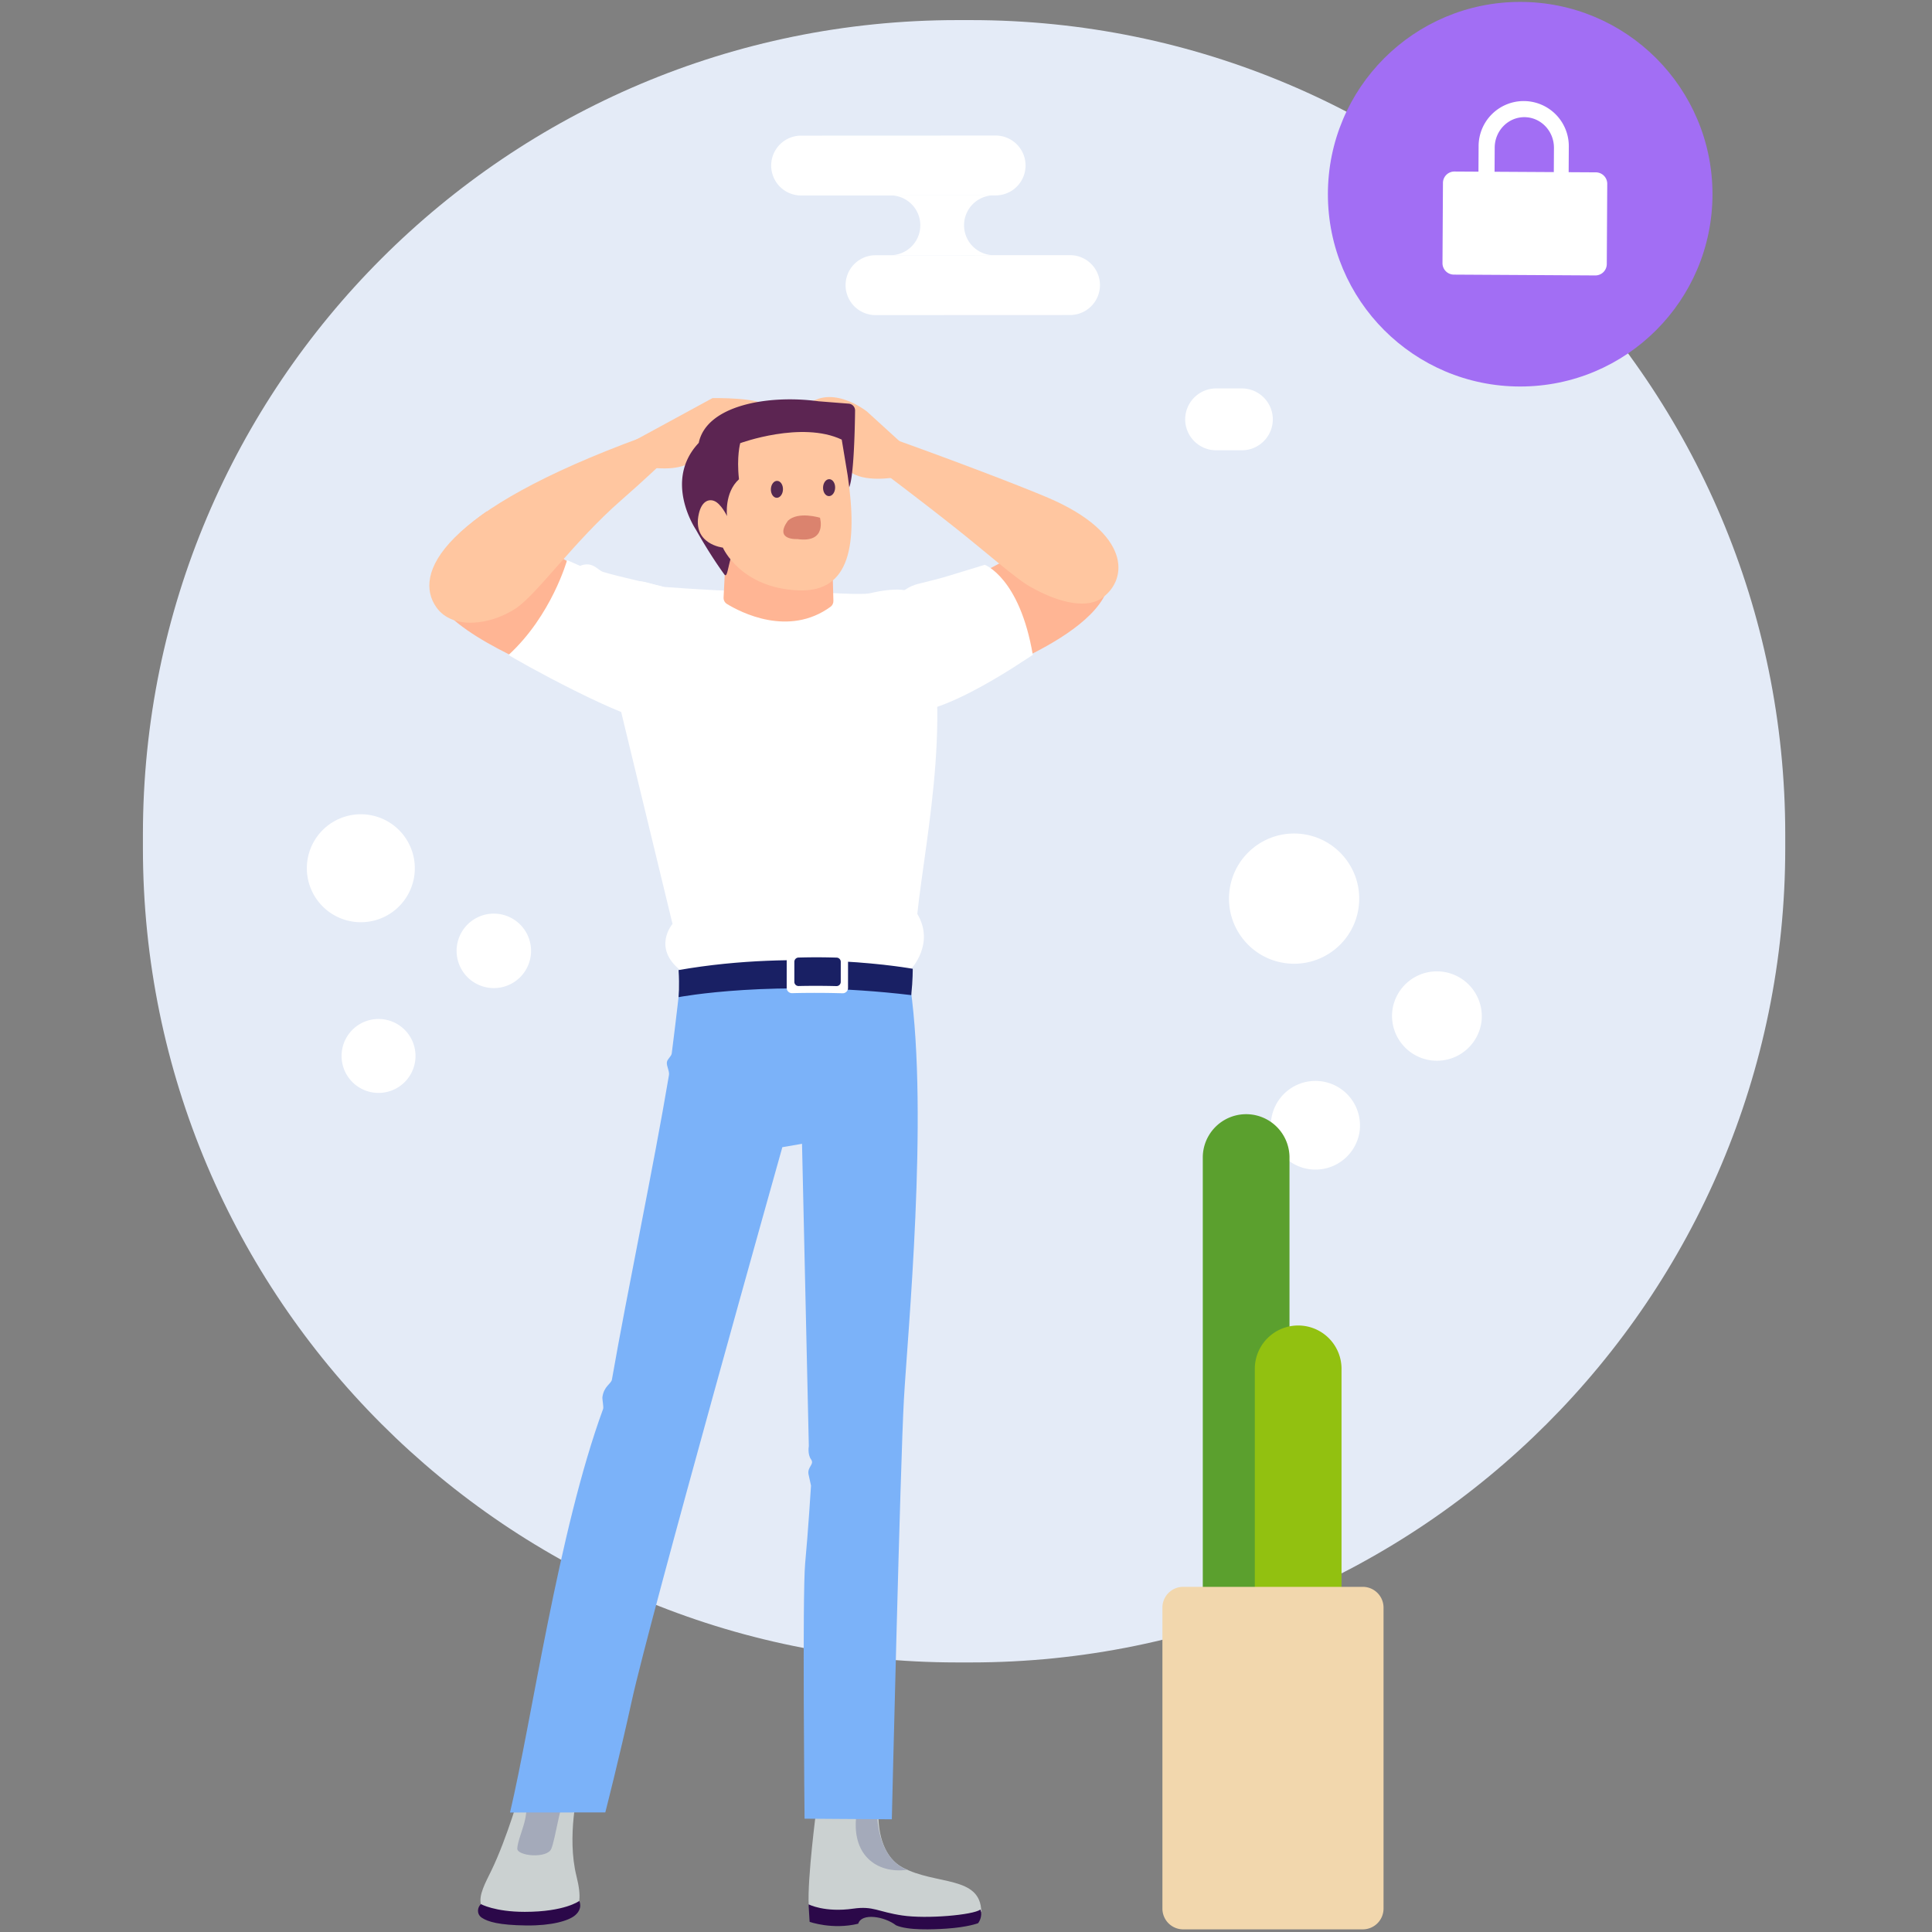 <?xml version="1.0" standalone="no"?><!DOCTYPE svg PUBLIC "-//W3C//DTD SVG 1.1//EN" "http://www.w3.org/Graphics/SVG/1.1/DTD/svg11.dtd"><svg t="1620322321603" class="icon" viewBox="0 0 1024 1024" version="1.1" xmlns="http://www.w3.org/2000/svg" p-id="39010" xmlns:xlink="http://www.w3.org/1999/xlink" width="260" height="260"><rect x="0" y="0" width="1024" height="1024" fill="#808080" stroke="none"/><defs><style type="text/css"></style></defs><path d="M75.749 449.51v-7.244C75.749 203.892 268.989 10.655 507.359 10.655h7.248c238.371 0 431.611 193.237 431.611 431.611v7.244c0 238.374-193.237 431.614-431.611 431.614h-7.248C268.989 881.124 75.749 687.884 75.749 449.51" fill="#E4EBF7" p-id="39011"></path><path d="M219.719 463.056a28.612 28.612 0 1 1-56.939-5.736 28.612 28.612 0 0 1 56.939 5.736" fill="#FFFFFF" p-id="39012"></path><path d="M220.132 561.639a19.591 19.591 0 1 1-38.988-3.928 19.591 19.591 0 0 1 38.988 3.928m61.242-55.684a19.734 19.734 0 1 1-39.27-3.956 19.734 19.734 0 0 1 39.27 3.956M424.611 103.613l103.101-0.045a15.858 15.858 0 1 0-0.014-31.723l-103.101 0.045a15.861 15.861 0 0 0 0.017 31.723m39.433 63.397l103.098-0.045a15.861 15.861 0 1 0-0.014-31.723l-103.101 0.045a15.861 15.861 0 1 0 0.017 31.723" fill="#FFFFFF" p-id="39013"></path><path d="M472.254 103.568V103.557l54.568-0.024a15.861 15.861 0 1 0 0.014 31.723l-54.568 0.024v-0.007a15.858 15.858 0 0 0-0.014-31.709m247.982 376.188c-1.912 18.962-18.834 32.787-37.796 30.875-18.966-1.912-32.787-18.834-30.875-37.796 1.912-18.962 18.834-32.787 37.796-30.875 18.962 1.912 32.787 18.834 30.875 37.796" fill="#FFFFFF" p-id="39014"></path><path d="M720.74 598.645a23.631 23.631 0 1 1-47.025-4.738 23.631 23.631 0 0 1 47.021 4.738m64.555-57.846a23.804 23.804 0 1 1-47.369-4.78 23.804 23.804 0 0 1 47.365 4.78" fill="#FFFFFF" p-id="39015"></path><path d="M703.812 102.932C703.812 46.647 749.439 1.012 805.731 1.012c56.289 0 101.919 45.631 101.919 101.919 0 56.292-45.631 101.926-101.919 101.926-56.289 0-101.919-45.634-101.919-101.923" fill="#A26EF4" p-id="39016"></path><path d="M845.532 145.987l-74.955-0.435a6.062 6.062 0 0 1-6.028-6.097l0.247-42.513a6.062 6.062 0 0 1 6.097-6.028l74.952 0.435c3.351 0.021 6.048 2.75 6.031 6.101l-0.247 42.509a6.062 6.062 0 0 1-6.097 6.028" fill="#FFFFFF" p-id="39017"></path><path d="M823.48 102.487c-0.052 8.958-7.123 16.178-15.792 16.129-8.669-0.049-15.656-7.352-15.604-16.313l0.139-24.072c0.056-8.958 7.126-16.178 15.792-16.129 8.669 0.052 15.656 7.355 15.608 16.313l-0.139 24.072z m-15.747-48.923a23.905 23.905 0 0 0-24.041 23.766l-0.149 25.612a23.905 23.905 0 0 0 47.81 0.278l0.146-25.612a23.909 23.909 0 0 0-23.766-24.044z m-149.507 185.099h-13.661a16.442 16.442 0 0 1-16.397-16.397 16.442 16.442 0 0 1 16.397-16.397h13.661a16.442 16.442 0 0 1 16.397 16.397 16.442 16.442 0 0 1-16.397 16.397" fill="#FFFFFF" p-id="39018"></path><path d="M660.478 866a22.981 22.981 0 0 1-22.977-22.981v-229.798a22.981 22.981 0 0 1 45.958 0v229.798a22.981 22.981 0 0 1-22.977 22.977" fill="#5BA02E" p-id="39019"></path><path d="M688.054 863.699a22.981 22.981 0 0 1-22.977-22.977v-114.899a22.981 22.981 0 1 1 45.958 0v114.896a22.981 22.981 0 0 1-22.977 22.981" fill="#92C110" p-id="39020"></path><path d="M722.284 1022.605h-95.162a11.019 11.019 0 0 1-11.019-11.019v-159.508a11.019 11.019 0 0 1 11.019-11.019h95.162a11.019 11.019 0 0 1 11.019 11.019v159.505a11.019 11.019 0 0 1-11.019 11.019" fill="#F2D7AD" p-id="39021"></path><path d="M360.692 514.339s22.167-3.222 61.061-4.449c40.771-1.29 61.075 3.775 61.075 3.775s12.851-13.4 3.365-29.283c4.442-41.981 20.794-114.11 1.164-167.802-3.879-4.655-13.011-5.256-26.196-2.155-4.648 1.095-24.844-0.518-27.75-0.348l-53.223-1.206s-12.121-0.591-27.931-1.766c-5.256-0.393-14.694-5.85-18.973-1.175-1.411 1.54-8.43 19.706-6.848 55.885l30.016 123.895s-10.918 12.549 4.237 24.628" fill="#FFFFFF" p-id="39022"></path><path d="M339.126 255.898l-3.128-22.237 41.651-22.664s25.383-0.41 27.941 4.189c2.562 4.602-19.522 3.452-19.522 3.452s-6.382 4.825-9.09 8.69c-5.749 8.214-3.427 22.494-28.914 20.808-5.937 0.987-8.934 7.762-8.934 7.762" fill="#FFC6A0" p-id="39023"></path><path d="M258.036 271.008s49.42 32.696 86.809 50.209c3.688 1.728-7.279 56.254-41.338 41.056-25.848-11.534-70.085-29.338-74.674-50.39-2.468-11.325 8.84-26.568 29.203-40.879m310.84 8.489s-23.266 10.425-48.123 23.902c-13.536 7.335-35.237 16.352-42.86 27.767-21.635 32.376 12.292 39.002 45.005 26.081 23.325-9.215 100.804-42.155 45.978-77.75" fill="#FFB594" p-id="39024"></path><path d="M340.51 231.687l10.637 13.491s-9.674 9.281-21.934 19.977c-24.691 21.534-44.505 49.694-55.6 57.147-13.786 9.253-33.906 11.52-42.329-0.41-12.351-17.492 1.613-50.848 109.226-90.205" fill="#FFC6A0" p-id="39025"></path><path d="M300.562 296.885s-8.134 29.244-30.979 50.219c2.266 1.905 64.607 36.534 76.975 34.956 18.208-2.326 22.306-65.935 3.98-71.368-2.44-0.723-20.513-4.47-30.774-7.533-3.024-0.904-5.6-5.944-12.323-3.254l-6.883-3.021z m221.386 2.468s18.486 6.799 25.462 47.741c-1.898 0.952-61.006 42.93-75.88 27.131-22.713-24.124-2.663-60.46 14.86-64.69 16.15-3.897 17.485-4.762 35.561-10.182" fill="#FFFFFF" p-id="39026"></path><path d="M483.093 239.609l-23.571-21.472s-18.615-14.996-32.06-3.104c-13.442 11.895 15.514 7.241 19.65 14.478 4.137 7.237 2.948 3.973-7.241 1.55-19.477-4.627-7.237 3.104 10.341 18.615 7.269 6.413 24.305 3.32 24.305 3.32l8.576-13.386z" fill="#FFC6A0" p-id="39027"></path><path d="M441.72 318.433l-1.032-38.018-55.333-0.094-1.842 36.325c-0.09 1.401 0.591 2.739 1.79 3.473 7.123 4.349 32.63 17.704 54.919 1.474 0.998-0.73 1.54-1.926 1.498-3.163" fill="#FFB594" p-id="39028"></path><path d="M449.684 259.078c2.84-3.987 3.414-31.695 3.528-41.463a3.636 3.636 0 0 0-3.354-3.667l-16.06-1.269c-26.801-3.629-59.341 2.169-63.449 22.059-19.056 20.207-1.463 46.038-1.463 46.038s6.824 12.396 14.965 23.606c2.628 3.619 1.383-12.969 10.567-20.61 19.202-15.969 55.267-24.691 55.267-24.691" fill="#5C2552" p-id="39029"></path><path d="M383.127 290.245s9.333 21.559 40.33 22.671c27.183 0.973 31.191-24.361 25.841-60.849l-3.16-19.059c-21.267-10.07-53.803 1.877-53.803 1.877s-2.002 7.105-0.66 19.132c-7.912 7.182-6.34 19.529-6.34 19.529s-3.146-6.681-6.883-8.068c-2.989-1.112-6.594 0.309-8.072 6.883-3.615 16.101 12.747 17.885 12.747 17.885" fill="#FFC6A0" p-id="39030"></path><path d="M442.638 258.564c-0.076 2.478-1.571 4.446-3.337 4.39-1.773-0.056-3.142-2.11-3.066-4.588 0.073-2.478 1.571-4.442 3.337-4.39 1.773 0.056 3.142 2.11 3.066 4.588m-27.649 0.893c-0.076 2.478-1.571 4.442-3.341 4.39-1.769-0.056-3.142-2.11-3.066-4.588 0.076-2.478 1.571-4.446 3.341-4.39 1.773 0.056 3.142 2.107 3.066 4.588" fill="#552950" p-id="39031"></path><path d="M422.581 285.716s-12.486 0.806-5.006-9.698c5.527-5.2 17.022-1.599 17.022-1.599s4.018 13.578-12.017 11.297" fill="#DB836E" p-id="39032"></path><path d="M466.345 230.119l-0.494 18.493s20.832 15.545 41.522 31.987c15.58 12.382 30.896 25.914 38.185 30.11 16.699 9.615 30.937 11.662 38.501 6.285 14.151-10.06 15.201-34.337-28.282-53.056-14.846-6.389-56.118-22.108-89.433-33.823" fill="#FFC6A0" p-id="39033"></path><path d="M428.643 1009.938s15.038 7.15 25.751 3.58c9.879-3.295 15.865 2.339 24.792 4.123 8.934 1.787 24.072 3.852 40.921-4.411-0.362-19.296-24.121-13.939-41.88-23.509-8.975-4.832-13.251-16.536-12.601-30.809h-32.922s-4.874 36.833-4.064 51.029" fill="#CBD1D1" p-id="39034"></path><path d="M428.56 1009.337s8.506 4.453 23.669 2.287c10.71-1.529 13.001 1.686 25.998 3.612 12.997 1.926 37.549-0.243 41.4-3.128 1.443 3.852-1.206 7.22-1.206 7.22s-5.294 2.113-16.849 2.889c-7.109 0.476-20.311 1.018-26.637-1.762-6.257-4.814-18.375-6.664-20.057-0.845-13.72 3.33-25.758-1.001-25.758-1.001l-0.556-9.271z" fill="#2B0849" p-id="39035"></path><path d="M454.032 961.078h10.832s-0.358 23.467 15.886 29.964c-16.244 2.169-29.964-8.065-26.717-29.964" fill="#A4AABA" p-id="39036"></path><path d="M276.146 948.321s-7.376 25.967-15.705 43.09c-6.295 12.945-14.791 26.238 19.136 26.238 23.283 0 31.354-1.679 25.998-23.109-5.357-21.427 0.932-46.218 0.932-46.218H276.146z" fill="#CBD1D1" p-id="39037"></path><path d="M254.907 1009.222s7.338 4.095 23.227 4.095c21.302 0 28.886-5.777 28.886-5.777s2.103 3.9-2.169 7.578c-3.476 2.996-12.597 5.572-25.876 5.419-14.52-0.17-20.426-1.981-23.589-4.091-2.889-1.926-2.405-5.537-0.48-7.223" fill="#2B0849" p-id="39038"></path><path d="M279.216 954.988s0.118 5.315-1.095 10.255c-1.224 4.974-3.779 10.87-3.959 14.495-0.202 4.032 15.886 5.534 18.055 0.122 2.166-5.419 4.529-22.508 6.698-25.396 2.162-2.889-17.172-7.421-19.699 0.521" fill="#A4AABA" p-id="39039"></path><path d="M426.436 963.946l46.253 0.32s4.488-188.502 6.406-222.665c1.919-34.163 13.056-149.924 3.466-218.258l-43.382-2.225-78.995 2.697s-1.505 13.71-4.137 34.486c-0.216 1.714-2.353 2.913-2.586 4.721-0.261 2.023 1.46 4.682 1.105 6.799-8.169 48.676-22.049 114.454-30.232 161.378-0.403 2.305-4.265 3.49-5.04 9.306-0.139 1.043 0.73 5.27 0.389 6.205-23.763 64.805-37.855 165.407-49.361 213.958l50.501-0.049s7.595-29.63 13.932-58.67c9.719-44.553 79.905-293.915 79.905-293.915l10.428-1.797 3.605 160.249s-0.775 4.269 1.161 6.98c1.94 2.718-1.933 3.883-1.356 7.762l1.356 6.201s-1.55 24.819-3.101 41.108c-1.55 16.286-0.32 135.408-0.32 135.408" fill="#7BB2F9" p-id="39040"></path><path d="M483.764 513.47s-58.937-10.731-124.097 0.692c0.546 8.694-0.007 14.349-0.007 14.349s50.775-9.74 123.318-1.078c0.873-8.141 0.786-13.964 0.786-13.964" fill="#192064" p-id="39041"></path><path d="M449.468 523.655l0.014-16.981a2.805 2.805 0 0 0-2.691-2.816c-8.44-0.32-17.52-0.375-27.096-0.049a2.83 2.83 0 0 0-2.725 2.816l-0.01 16.963c0 1.585 1.29 2.85 2.875 2.809a489.297 489.297 0 0 1 26.724 0.059 2.816 2.816 0 0 0 2.91-2.802" fill="#FFFFFF" p-id="39042"></path><path d="M445.613 520.433l0.007-10.637a2.225 2.225 0 0 0-2.141-2.235 327.223 327.223 0 0 0-20.28-0.031 2.249 2.249 0 0 0-2.176 2.235l-0.003 10.623c0 1.251 1.012 2.253 2.263 2.225 6.187-0.139 12.889-0.143 20.029 0.042a2.239 2.239 0 0 0 2.301-2.225" fill="#192064" p-id="39043"></path></svg>
